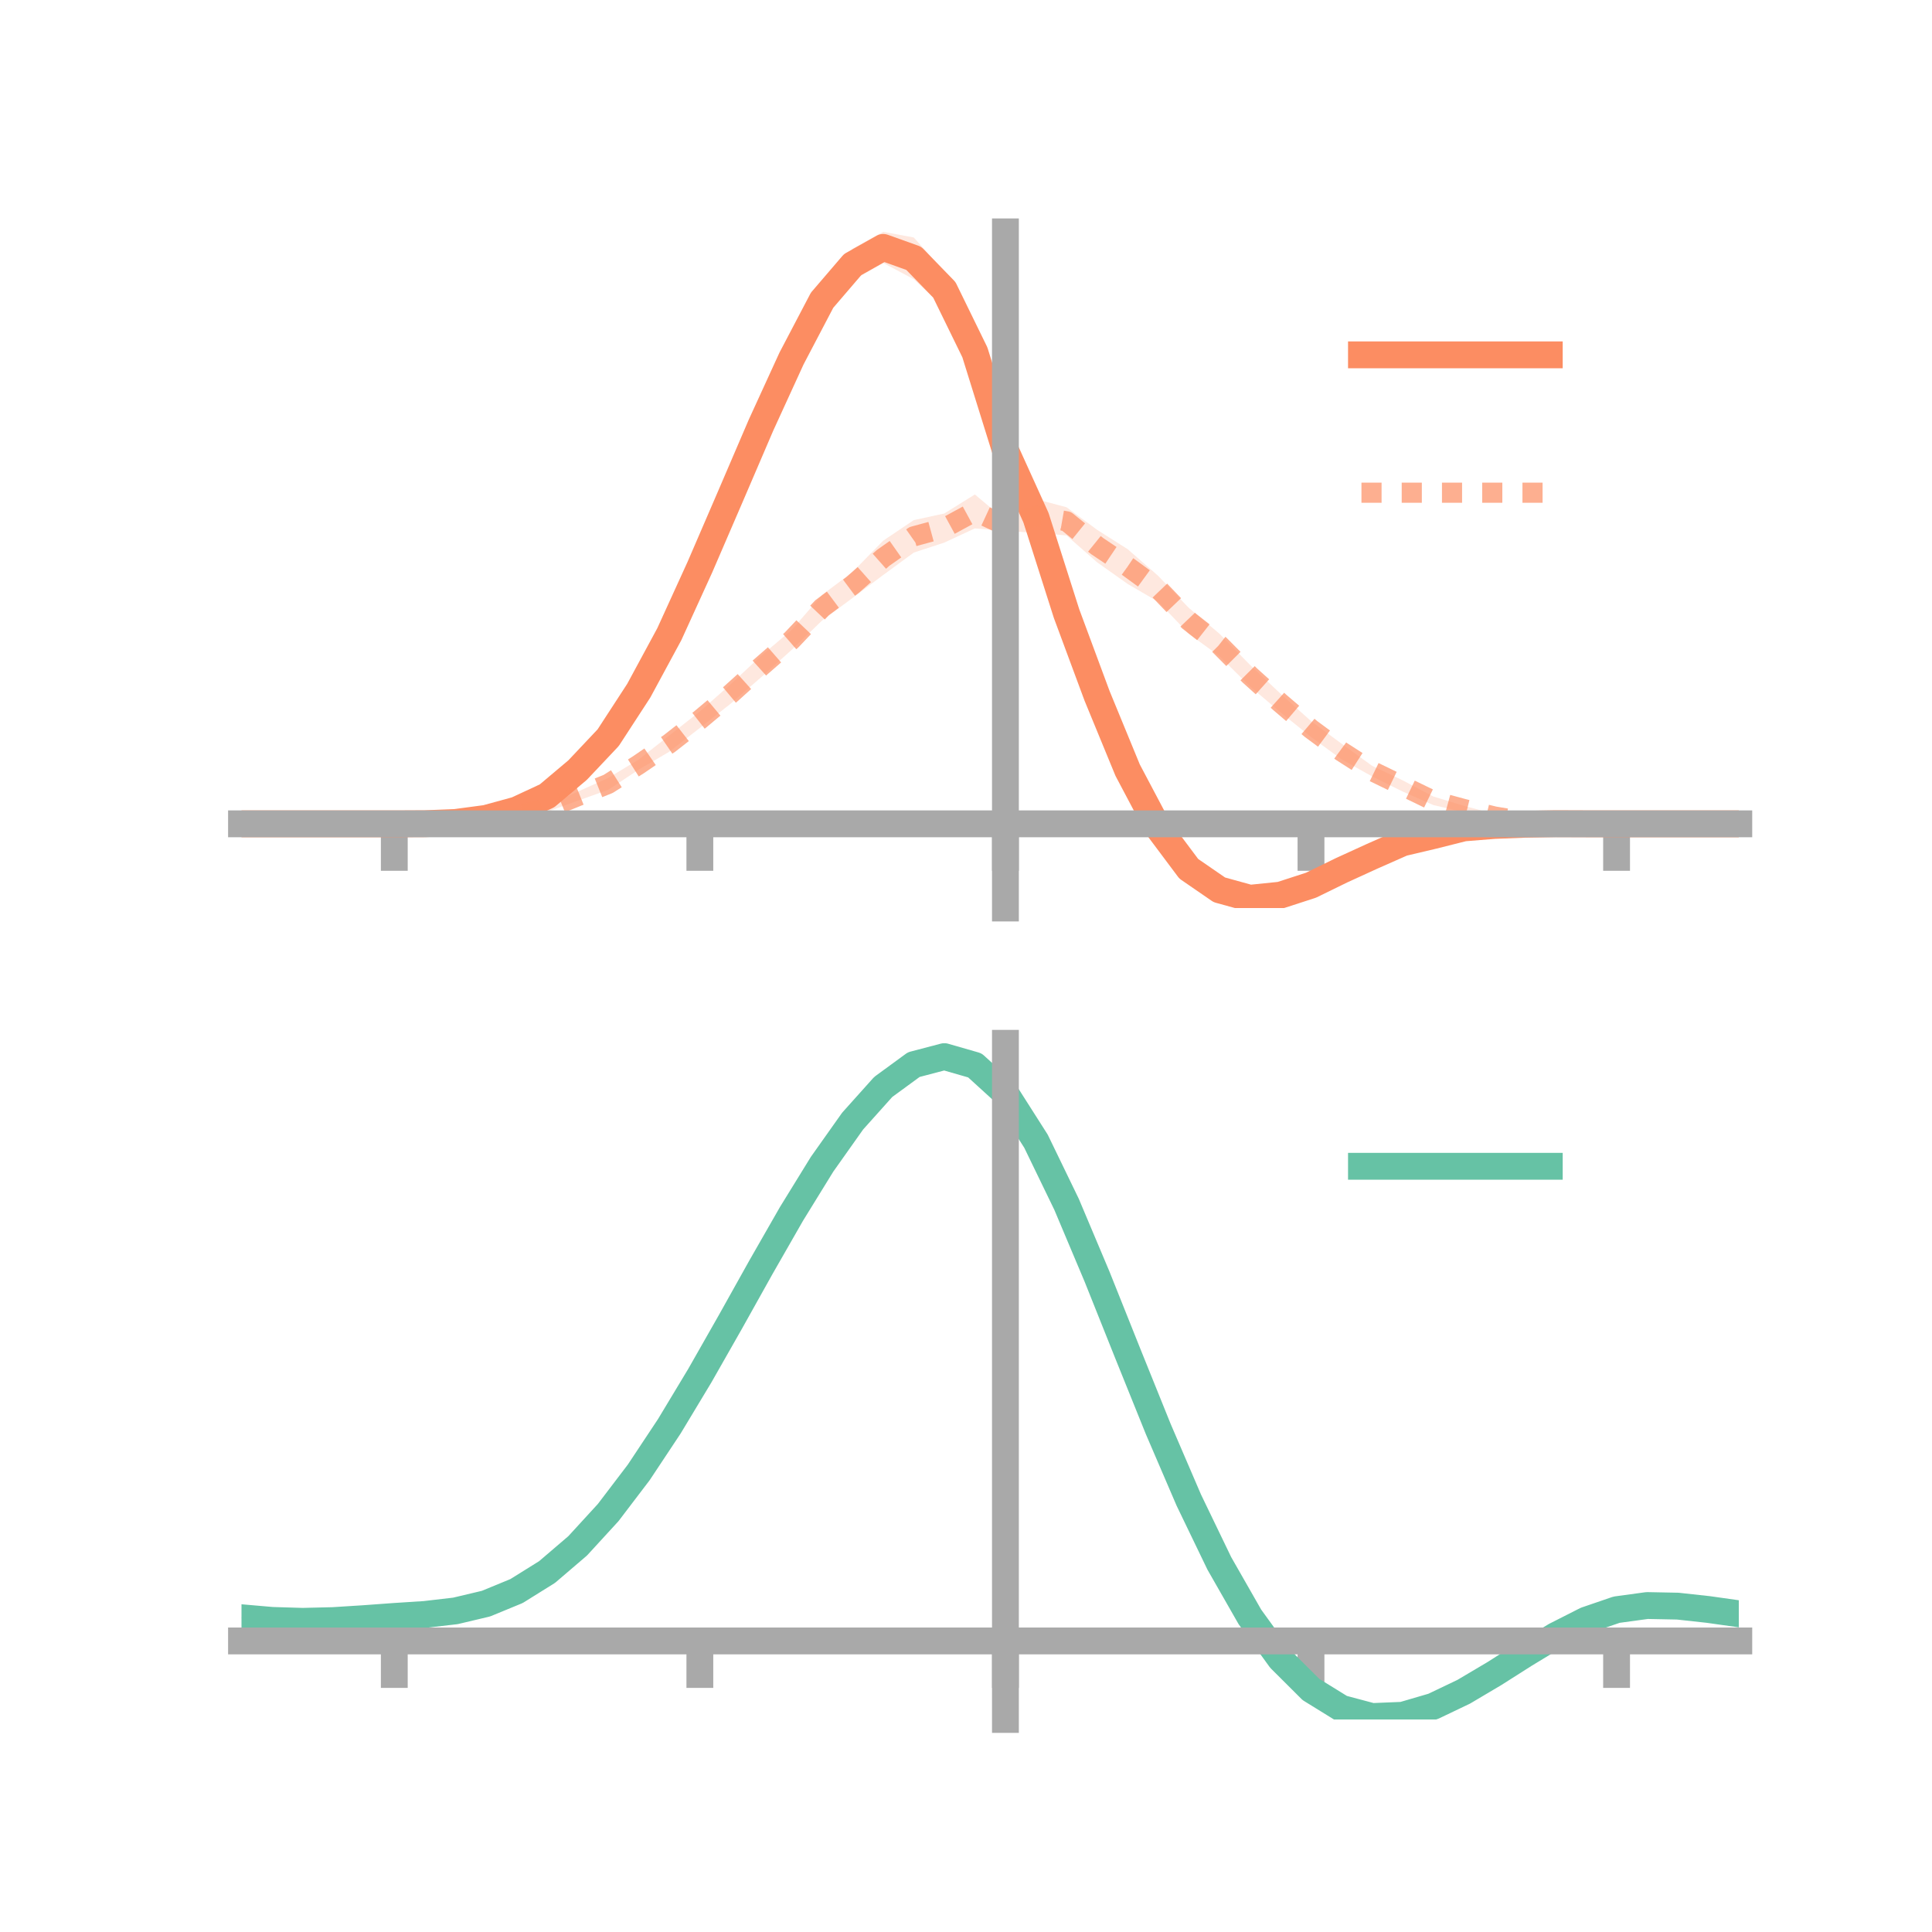 <?xml version="1.0" encoding="utf-8" standalone="no"?>
<!DOCTYPE svg PUBLIC "-//W3C//DTD SVG 1.1//EN"
  "http://www.w3.org/Graphics/SVG/1.1/DTD/svg11.dtd">
<!-- Created with matplotlib (https://matplotlib.org/) -->
<svg height="144pt" version="1.1" viewBox="0 0 144 144" width="144pt" xmlns="http://www.w3.org/2000/svg" xmlns:xlink="http://www.w3.org/1999/xlink">
 <defs>
  <style type="text/css">*{stroke-linecap:butt;stroke-linejoin:round;}</style>
 </defs>
 <g id="figure_1">
  <g id="patch_1">
   <path d="M 0 144 
L 144 144 
L 144 0 
L 0 0 
z
" style="fill:none;"/>
  </g>
  <g id="axes_1">
   <g id="patch_2">
    <path d="M 18 67.68 
L 129.6 67.68 
L 129.6 17.28 
L 18 17.28 
z
" style="fill:none;"/>
   </g>
   <g id="PolyCollection_1">
    <path clip-path="url(#p535dec43de)" d="M 18 61.405 
L 18 61.405 
L 20.278 61.405 
L 22.555 61.405 
L 24.833 61.405 
L 27.11 61.405 
L 29.388 61.405 
L 31.665 61.375 
L 33.943 61.247 
L 36.22 60.894 
L 38.498 60.228 
L 40.776 59.091 
L 43.053 57.086 
L 45.331 54.555 
L 47.608 50.932 
L 49.886 46.664 
L 52.163 41.443 
L 54.441 36.105 
L 56.718 30.832 
L 58.996 25.627 
L 61.273 21.161 
L 63.551 18.535 
L 65.829 17.28 
L 68.106 17.699 
L 70.384 20.253 
L 72.661 24.904 
L 74.939 33.082 
L 77.216 37.26 
L 79.494 44.571 
L 81.771 50.332 
L 84.049 56.378 
L 86.327 60.657 
L 88.604 63.721 
L 90.882 65.454 
L 93.159 66.223 
L 95.437 65.899 
L 97.714 65.215 
L 99.992 64.302 
L 102.269 63.326 
L 104.547 62.397 
L 106.824 61.977 
L 109.102 61.494 
L 111.38 61.384 
L 113.657 61.337 
L 115.935 61.341 
L 118.212 61.385 
L 120.49 61.405 
L 122.767 61.405 
L 125.045 61.405 
L 127.322 61.405 
L 129.6 61.405 
L 129.6 61.405 
L 129.6 61.405 
L 127.322 61.405 
L 125.045 61.405 
L 122.767 61.405 
L 120.49 61.405 
L 118.212 61.42 
L 115.935 61.448 
L 113.657 61.535 
L 111.38 61.665 
L 109.102 61.922 
L 106.824 62.585 
L 104.547 63.24 
L 102.269 64.322 
L 99.992 65.428 
L 97.714 66.744 
L 95.437 67.537 
L 93.159 67.68 
L 90.882 67.19 
L 88.604 65.786 
L 86.327 62.765 
L 84.049 58.431 
L 81.771 53.408 
L 79.494 46.895 
L 77.216 39.908 
L 74.939 34.052 
L 72.661 27.618 
L 70.384 22.949 
L 68.106 20.81 
L 65.829 19.599 
L 63.551 20.906 
L 61.273 23.594 
L 58.996 27.811 
L 56.718 32.557 
L 54.441 37.893 
L 52.163 43.11 
L 49.886 47.876 
L 47.608 52.034 
L 45.331 55.408 
L 43.053 57.706 
L 40.776 59.536 
L 38.498 60.52 
L 36.22 61.102 
L 33.943 61.357 
L 31.665 61.413 
L 29.388 61.405 
L 27.11 61.405 
L 24.833 61.405 
L 22.555 61.405 
L 20.278 61.405 
L 18 61.405 
z
" style="fill:#fc8d62;fill-opacity:0.2;"/>
   </g>
   <g id="PolyCollection_2">
    <path clip-path="url(#p535dec43de)" d="M 18 61.405 
L 18 61.405 
L 20.278 61.405 
L 22.555 61.405 
L 24.833 61.405 
L 27.11 61.405 
L 29.388 61.405 
L 31.665 61.372 
L 33.943 61.249 
L 36.22 60.983 
L 38.498 60.598 
L 40.776 60.04 
L 43.053 59.01 
L 45.331 57.984 
L 47.608 56.608 
L 49.886 54.815 
L 52.163 53.028 
L 54.441 51.015 
L 56.718 48.888 
L 58.996 46.962 
L 61.273 44.344 
L 63.551 42.632 
L 65.829 40.3 
L 68.106 38.767 
L 70.384 38.272 
L 72.661 36.854 
L 74.939 38.772 
L 77.216 37.203 
L 79.494 37.806 
L 81.771 39.488 
L 84.049 40.933 
L 86.327 42.924 
L 88.604 45.306 
L 90.882 47.223 
L 93.159 49.547 
L 95.437 51.7 
L 97.714 53.744 
L 99.992 55.43 
L 102.269 57.079 
L 104.547 58.162 
L 106.824 59.364 
L 109.102 60.057 
L 111.38 60.67 
L 113.657 61.134 
L 115.935 61.265 
L 118.212 61.379 
L 120.49 61.405 
L 122.767 61.405 
L 125.045 61.405 
L 127.322 61.405 
L 129.6 61.405 
L 129.6 61.405 
L 129.6 61.405 
L 127.322 61.405 
L 125.045 61.405 
L 122.767 61.405 
L 120.49 61.405 
L 118.212 61.419 
L 115.935 61.411 
L 113.657 61.325 
L 111.38 61.043 
L 109.102 60.541 
L 106.824 60.002 
L 104.547 58.996 
L 102.269 57.869 
L 99.992 56.597 
L 97.714 54.927 
L 95.437 53.092 
L 93.159 51.151 
L 90.882 48.897 
L 88.604 47.235 
L 86.327 44.852 
L 84.049 43.524 
L 81.771 41.909 
L 79.494 39.908 
L 77.216 39.713 
L 74.939 39.579 
L 72.661 39.384 
L 70.384 40.441 
L 68.106 41.188 
L 65.829 42.857 
L 63.551 44.563 
L 61.273 46.251 
L 58.996 48.446 
L 56.718 50.489 
L 54.441 52.463 
L 52.163 54.257 
L 49.886 56.03 
L 47.608 57.361 
L 45.331 58.873 
L 43.053 59.684 
L 40.776 60.506 
L 38.498 60.959 
L 36.22 61.182 
L 33.943 61.396 
L 31.665 61.413 
L 29.388 61.405 
L 27.11 61.405 
L 24.833 61.405 
L 22.555 61.405 
L 20.278 61.405 
L 18 61.405 
z
" style="fill:#fc8d62;fill-opacity:0.2;"/>
   </g>
   <g id="matplotlib.axis_1">
    <g id="xtick_1">
     <g id="line2d_1">
      <defs>
       <path d="M 0 0 
L 0 3.5 
" id="m379c7442eb" style="stroke:#a9a9a9;stroke-width:2;"/>
      </defs>
      <g>
       <use style="fill:#a9a9a9;stroke:#a9a9a9;stroke-width:2;" x="29.388" xlink:href="#m379c7442eb" y="61.405"/>
      </g>
     </g>
    </g>
    <g id="xtick_2">
     <g id="line2d_2">
      <g>
       <use style="fill:#a9a9a9;stroke:#a9a9a9;stroke-width:2;" x="52.163" xlink:href="#m379c7442eb" y="61.405"/>
      </g>
     </g>
    </g>
    <g id="xtick_3">
     <g id="line2d_3">
      <g>
       <use style="fill:#a9a9a9;stroke:#a9a9a9;stroke-width:2;" x="74.939" xlink:href="#m379c7442eb" y="61.405"/>
      </g>
     </g>
    </g>
    <g id="xtick_4">
     <g id="line2d_4">
      <g>
       <use style="fill:#a9a9a9;stroke:#a9a9a9;stroke-width:2;" x="97.714" xlink:href="#m379c7442eb" y="61.405"/>
      </g>
     </g>
    </g>
    <g id="xtick_5">
     <g id="line2d_5">
      <g>
       <use style="fill:#a9a9a9;stroke:#a9a9a9;stroke-width:2;" x="120.49" xlink:href="#m379c7442eb" y="61.405"/>
      </g>
     </g>
    </g>
   </g>
   <g id="matplotlib.axis_2"/>
   <g id="line2d_6">
    <path clip-path="url(#p535dec43de)" d="M 18 61.405 
L 20.278 61.405 
L 22.555 61.405 
L 24.833 61.405 
L 27.11 61.405 
L 29.388 61.405 
L 31.665 61.394 
L 33.943 61.302 
L 36.22 60.998 
L 38.498 60.374 
L 40.776 59.314 
L 43.053 57.396 
L 45.331 54.982 
L 47.608 51.483 
L 49.886 47.27 
L 52.163 42.277 
L 54.441 36.999 
L 56.718 31.694 
L 58.996 26.719 
L 61.273 22.377 
L 63.551 19.72 
L 65.829 18.439 
L 68.106 19.254 
L 70.384 21.601 
L 72.661 26.261 
L 74.939 33.567 
L 77.216 38.584 
L 79.494 45.733 
L 81.771 51.87 
L 84.049 57.405 
L 86.327 61.711 
L 88.604 64.754 
L 90.882 66.322 
L 93.159 66.951 
L 95.437 66.718 
L 97.714 65.979 
L 99.992 64.865 
L 102.269 63.824 
L 104.547 62.818 
L 106.824 62.281 
L 109.102 61.708 
L 111.38 61.524 
L 113.657 61.436 
L 115.935 61.394 
L 118.212 61.402 
L 120.49 61.405 
L 122.767 61.405 
L 125.045 61.405 
L 127.322 61.405 
L 129.6 61.405 
" style="fill:none;stroke:#fc8d62;stroke-linecap:square;stroke-width:2;"/>
   </g>
   <g id="line2d_7">
    <path clip-path="url(#p535dec43de)" d="M 18 61.405 
L 20.278 61.405 
L 22.555 61.405 
L 24.833 61.405 
L 27.11 61.405 
L 29.388 61.405 
L 31.665 61.393 
L 33.943 61.322 
L 36.22 61.083 
L 38.498 60.778 
L 40.776 60.273 
L 43.053 59.347 
L 45.331 58.429 
L 47.608 56.985 
L 49.886 55.422 
L 52.163 53.643 
L 54.441 51.739 
L 56.718 49.688 
L 58.996 47.704 
L 61.273 45.298 
L 63.551 43.598 
L 65.829 41.578 
L 68.106 39.977 
L 70.384 39.356 
L 72.661 38.119 
L 74.939 39.176 
L 77.216 38.458 
L 79.494 38.857 
L 81.771 40.698 
L 84.049 42.228 
L 86.327 43.888 
L 88.604 46.271 
L 90.882 48.06 
L 93.159 50.349 
L 95.437 52.396 
L 97.714 54.335 
L 99.992 56.013 
L 102.269 57.474 
L 104.547 58.579 
L 106.824 59.683 
L 109.102 60.299 
L 111.38 60.856 
L 113.657 61.23 
L 115.935 61.338 
L 118.212 61.399 
L 120.49 61.405 
L 122.767 61.405 
L 125.045 61.405 
L 127.322 61.405 
L 129.6 61.405 
" style="fill:none;stroke:#fc8d62;stroke-dasharray:1.5,1.5;stroke-dashoffset:0;stroke-opacity:0.7;stroke-width:1.5;"/>
   </g>
   <g id="patch_3">
    <path d="M 74.939 67.68 
L 74.939 17.28 
" style="fill:none;stroke:#a9a9a9;stroke-linecap:square;stroke-linejoin:miter;stroke-width:2;"/>
   </g>
   <g id="patch_4">
    <path d="M 129.6 67.68 
L 129.6 17.28 
" style="fill:none;"/>
   </g>
   <g id="patch_5">
    <path d="M 18 61.405 
L 129.6 61.405 
" style="fill:none;stroke:#a9a9a9;stroke-linecap:square;stroke-linejoin:miter;stroke-width:2;"/>
   </g>
   <g id="patch_6">
    <path d="M 18 17.28 
L 129.6 17.28 
" style="fill:none;"/>
   </g>
   <g id="legend_1">
    <g id="line2d_8">
     <path d="M 101.475 26.449 
L 115.475 26.449 
" style="fill:none;stroke:#fc8d62;stroke-linecap:square;stroke-width:2;"/>
    </g>
    <g id="line2d_9"/>
    <g id="text_1">
     <!--   -->
     <g transform="translate(121.075 28.899)scale(0.07 -0.07)">
      <defs>
       <path id="DejaVuSans-32"/>
      </defs>
      <use xlink:href="#DejaVuSans-32"/>
     </g>
    </g>
    <g id="line2d_10">
     <path d="M 101.475 36.724 
L 115.475 36.724 
" style="fill:none;stroke:#fc8d62;stroke-dasharray:1.5,1.5;stroke-dashoffset:0;stroke-opacity:0.7;stroke-width:1.5;"/>
    </g>
    <g id="line2d_11"/>
    <g id="text_2">
     <!--   -->
     <g transform="translate(121.075 39.174)scale(0.07 -0.07)">
      <use xlink:href="#DejaVuSans-32"/>
     </g>
    </g>
   </g>
  </g>
  <g id="axes_2">
   <g id="patch_7">
    <path d="M 18 128.16 
L 129.6 128.16 
L 129.6 77.76 
L 18 77.76 
z
" style="fill:none;"/>
   </g>
   <g id="PolyCollection_3">
    <path clip-path="url(#p3437c4d0cf)" d="M 18 120.618 
L 18 120.536 
L 20.278 120.744 
L 22.555 120.815 
L 24.833 120.753 
L 27.11 120.599 
L 29.388 120.425 
L 31.665 120.272 
L 33.943 120.002 
L 36.22 119.455 
L 38.498 118.506 
L 40.776 117.062 
L 43.053 115.073 
L 45.331 112.529 
L 47.608 109.463 
L 49.886 105.942 
L 52.163 102.066 
L 54.441 97.964 
L 56.718 93.791 
L 58.996 89.721 
L 61.273 85.944 
L 63.551 82.658 
L 65.829 80.066 
L 68.106 78.368 
L 70.384 77.76 
L 72.661 78.427 
L 74.939 80.537 
L 77.216 84.167 
L 79.494 88.941 
L 81.771 94.426 
L 84.049 100.217 
L 86.327 105.956 
L 88.604 111.345 
L 90.882 116.149 
L 93.159 120.2 
L 95.437 123.394 
L 97.714 125.69 
L 99.992 127.109 
L 102.269 127.721 
L 104.547 127.633 
L 106.824 126.979 
L 109.102 125.91 
L 111.38 124.585 
L 113.657 123.165 
L 115.935 121.81 
L 118.212 120.671 
L 120.49 119.897 
L 122.767 119.588 
L 125.045 119.638 
L 127.322 119.896 
L 129.6 120.23 
L 129.6 120.337 
L 129.6 120.337 
L 127.322 120.027 
L 125.045 119.787 
L 122.767 119.747 
L 120.49 120.06 
L 118.212 120.845 
L 115.935 122.016 
L 113.657 123.422 
L 111.38 124.897 
L 109.102 126.273 
L 106.824 127.381 
L 104.547 128.059 
L 102.269 128.16 
L 99.992 127.559 
L 97.714 126.164 
L 95.437 123.922 
L 93.159 120.823 
L 90.882 116.906 
L 88.604 112.264 
L 86.327 107.056 
L 84.049 101.504 
L 81.771 95.896 
L 79.494 90.578 
L 77.216 85.947 
L 74.939 82.426 
L 72.661 80.386 
L 70.384 79.744 
L 68.106 80.333 
L 65.829 81.969 
L 63.551 84.46 
L 61.273 87.609 
L 58.996 91.222 
L 56.718 95.107 
L 54.441 99.085 
L 52.163 102.99 
L 49.886 106.677 
L 47.608 110.025 
L 45.331 112.943 
L 43.053 115.369 
L 40.776 117.277 
L 38.498 118.673 
L 36.22 119.599 
L 33.943 120.133 
L 31.665 120.393 
L 29.388 120.533 
L 27.11 120.691 
L 24.833 120.825 
L 22.555 120.874 
L 20.278 120.806 
L 18 120.618 
z
" style="fill:#66c2a5;fill-opacity:0.2;"/>
   </g>
   <g id="matplotlib.axis_3">
    <g id="xtick_6">
     <g id="line2d_12">
      <g>
       <use style="fill:#a9a9a9;stroke:#a9a9a9;stroke-width:2;" x="29.388" xlink:href="#m379c7442eb" y="122.307"/>
      </g>
     </g>
    </g>
    <g id="xtick_7">
     <g id="line2d_13">
      <g>
       <use style="fill:#a9a9a9;stroke:#a9a9a9;stroke-width:2;" x="52.163" xlink:href="#m379c7442eb" y="122.307"/>
      </g>
     </g>
    </g>
    <g id="xtick_8">
     <g id="line2d_14">
      <g>
       <use style="fill:#a9a9a9;stroke:#a9a9a9;stroke-width:2;" x="74.939" xlink:href="#m379c7442eb" y="122.307"/>
      </g>
     </g>
    </g>
    <g id="xtick_9">
     <g id="line2d_15">
      <g>
       <use style="fill:#a9a9a9;stroke:#a9a9a9;stroke-width:2;" x="97.714" xlink:href="#m379c7442eb" y="122.307"/>
      </g>
     </g>
    </g>
    <g id="xtick_10">
     <g id="line2d_16">
      <g>
       <use style="fill:#a9a9a9;stroke:#a9a9a9;stroke-width:2;" x="120.49" xlink:href="#m379c7442eb" y="122.307"/>
      </g>
     </g>
    </g>
   </g>
   <g id="matplotlib.axis_4"/>
   <g id="line2d_17">
    <path clip-path="url(#p3437c4d0cf)" d="M 18 120.577 
L 20.278 120.775 
L 22.555 120.844 
L 24.833 120.789 
L 27.11 120.645 
L 29.388 120.479 
L 31.665 120.332 
L 33.943 120.067 
L 36.22 119.527 
L 38.498 118.589 
L 40.776 117.169 
L 43.053 115.221 
L 45.331 112.736 
L 47.608 109.744 
L 49.886 106.309 
L 52.163 102.528 
L 54.441 98.525 
L 56.718 94.449 
L 58.996 90.471 
L 61.273 86.776 
L 63.551 83.559 
L 65.829 81.017 
L 68.106 79.351 
L 70.384 78.752 
L 72.661 79.407 
L 74.939 81.481 
L 77.216 85.057 
L 79.494 89.76 
L 81.771 95.161 
L 84.049 100.861 
L 86.327 106.506 
L 88.604 111.804 
L 90.882 116.527 
L 93.159 120.512 
L 95.437 123.658 
L 97.714 125.927 
L 99.992 127.334 
L 102.269 127.94 
L 104.547 127.846 
L 106.824 127.18 
L 109.102 126.091 
L 111.38 124.741 
L 113.657 123.294 
L 115.935 121.913 
L 118.212 120.758 
L 120.49 119.978 
L 122.767 119.667 
L 125.045 119.712 
L 127.322 119.961 
L 129.6 120.283 
" style="fill:none;stroke:#66c2a5;stroke-linecap:square;stroke-width:2;"/>
   </g>
   <g id="patch_8">
    <path d="M 74.939 128.16 
L 74.939 77.76 
" style="fill:none;stroke:#a9a9a9;stroke-linecap:square;stroke-linejoin:miter;stroke-width:2;"/>
   </g>
   <g id="patch_9">
    <path d="M 129.6 128.16 
L 129.6 77.76 
" style="fill:none;"/>
   </g>
   <g id="patch_10">
    <path d="M 18 122.307 
L 129.6 122.307 
" style="fill:none;stroke:#a9a9a9;stroke-linecap:square;stroke-linejoin:miter;stroke-width:2;"/>
   </g>
   <g id="patch_11">
    <path d="M 18 77.76 
L 129.6 77.76 
" style="fill:none;"/>
   </g>
   <g id="legend_2">
    <g id="line2d_18">
     <path d="M 101.475 86.929 
L 115.475 86.929 
" style="fill:none;stroke:#66c2a5;stroke-linecap:square;stroke-width:2;"/>
    </g>
    <g id="line2d_19"/>
    <g id="text_3">
     <!--   -->
     <g transform="translate(121.075 89.379)scale(0.07 -0.07)">
      <use xlink:href="#DejaVuSans-32"/>
     </g>
    </g>
   </g>
  </g>
 </g>
 <defs>
  <clipPath id="p535dec43de">
   <rect height="50.4" width="111.6" x="18" y="17.28"/>
  </clipPath>
  <clipPath id="p3437c4d0cf">
   <rect height="50.4" width="111.6" x="18" y="77.76"/>
  </clipPath>
 </defs>
</svg>
